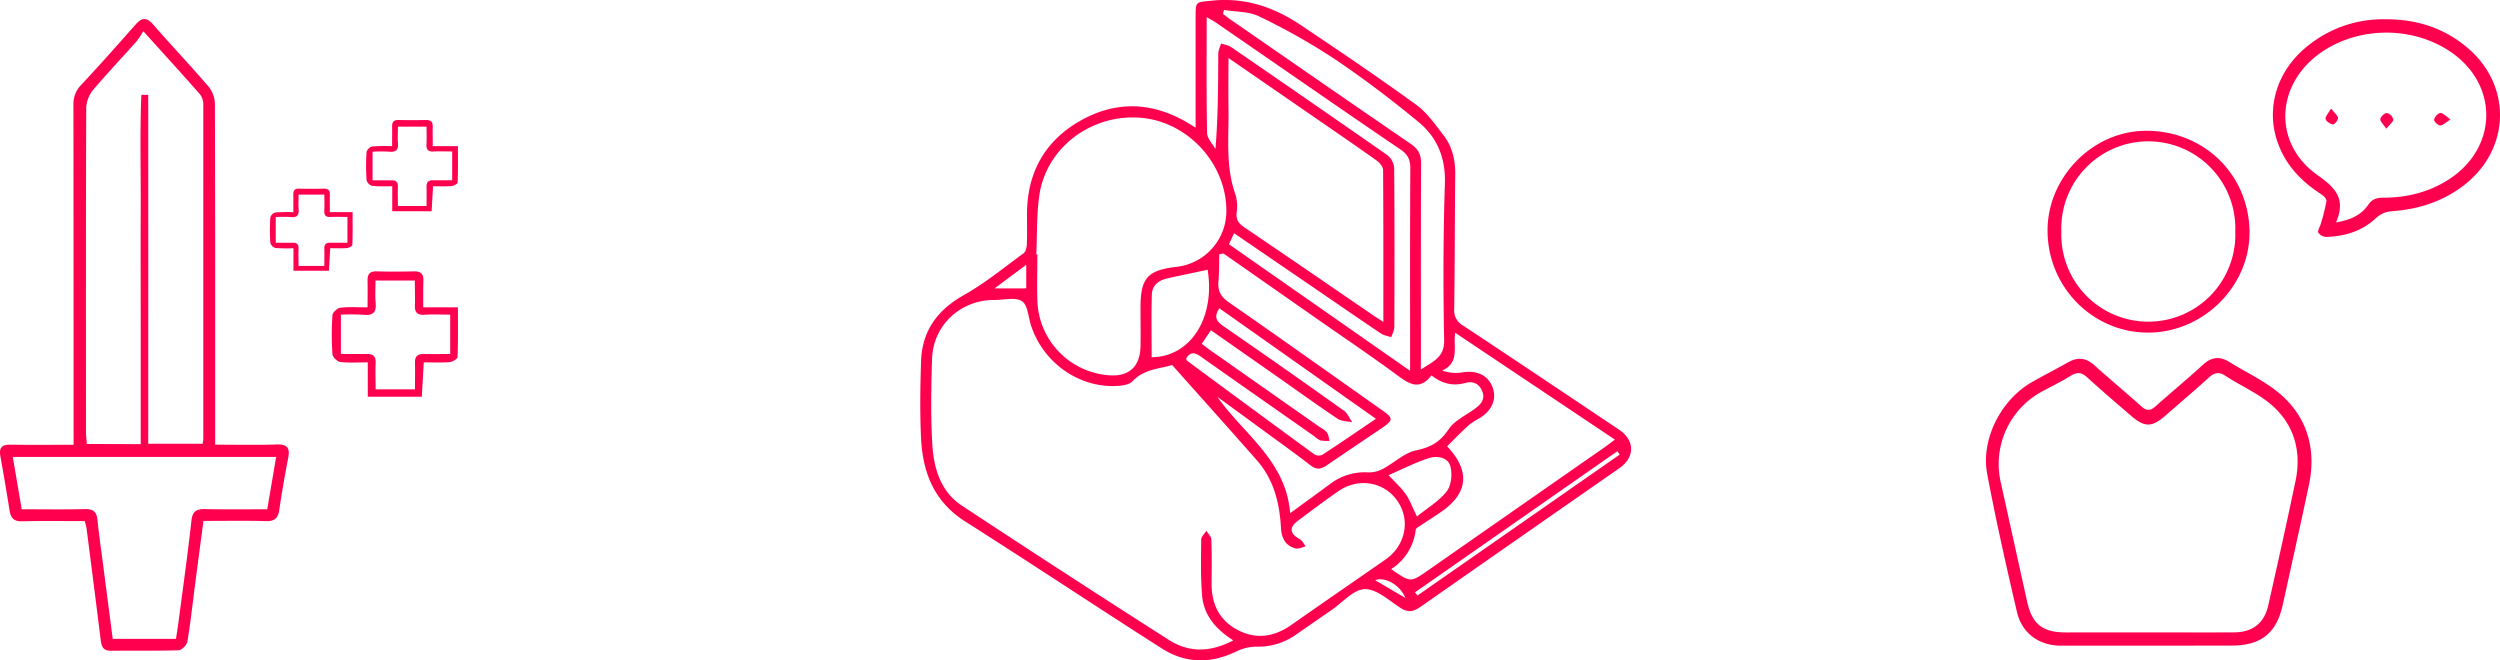 <svg id="Camada_1" data-name="Camada 1" xmlns="http://www.w3.org/2000/svg" viewBox="0 0 1091.81 288.35"><defs><style>.cls-1{fill:#ff004f;}</style></defs><title>contact</title><path class="cls-1" d="M79,258.17c-9.3,0-18.29-.16-27.27.08-3.65.1-5-1.38-5.55-4.73-1.23-7.89-2.59-15.77-4-23.62-.68-3.73.59-5.18,4.42-5.11,9,.16,17.92.05,27.55.05v-6.27q0-71-.07-142a11.85,11.85,0,0,1,3.37-8.89c8.07-8.63,15.92-17.48,23.74-26.34,2.67-3,4.77-3.41,7.65-.11,8,9.15,16.36,18,24.27,27.21a12.45,12.45,0,0,1,2.75,7.46c.16,47.49.12,95,.12,142.46v6.43c9.26,0,18.05.21,26.82-.09,4.6-.15,5.95,1.44,5.09,5.84-1.46,7.51-2.8,15.06-3.89,22.63-.52,3.64-2,5.12-5.81,5-9-.24-17.95-.08-27.33-.08-1.33,10.09-2.61,19.8-3.88,29.52-1,7.76-1.82,15.55-3.15,23.25-.26,1.48-2.48,3.68-3.86,3.72-9.82.32-19.66.09-29.49.22-3.78,0-4.19-2.24-4.55-5.14-2-16.19-4.07-32.37-6.15-48.55A29,29,0,0,0,79,258.17Zm24.46-33.6V173.5c0-17.16-.07-34.33,0-51.49.09-16.65-.41-33.33.28-50l3,0q.06,76.24,0,152.38H130.5a19.79,19.79,0,0,0,.3-2.3q0-73,0-146a7.28,7.28,0,0,0-1.57-4.45c-7.79-8.86-15.75-17.58-24.65-27.44a37.21,37.21,0,0,1-2.91,4.43c-6.31,7.09-12.88,14-19,21.23a13.39,13.39,0,0,0-3,7.87c-.18,47.16-.13,94.31-.11,141.47,0,1.74.24,3.48.37,5.28ZM158.72,253l3.89-22.85H47.6L51.49,253c9.38,0,18.51.15,27.62-.08,3.61-.09,5.1,1.19,5.46,4.69.66,6.46,1.59,12.88,2.43,19.32,1.4,10.84,2.81,21.68,4.24,32.66h27.63c.39-2.62.8-5.05,1.12-7.5,1.92-14.69,4-29.36,5.62-44.09.47-4.25,2.3-5.17,6.11-5.08C140.53,253.14,149.35,253,158.72,253Z" transform="translate(-42.01 -30.59)"/><path class="cls-1" d="M226.83,164.8H242c0,7.54.12,14.63-.16,21.71,0,.82-2.23,2.11-3.5,2.22-3.6.3-7.24.11-11.26.11l-.85,15h-23.6v-15c-4.43,0-8.25.3-12-.16-1.32-.16-3.35-2.14-3.43-3.4a129.53,129.53,0,0,1,0-17c.08-1.22,2.12-3.14,3.42-3.3,3.73-.45,7.55-.16,11.91-.16,0-4.25.08-7.88,0-11.5-.09-2.85.81-4.32,4-4.22,5.49.17,11,.12,16.48,0,2.78,0,3.94,1.17,3.91,3.88C226.79,156.8,226.83,160.57,226.83,164.8Zm-3.66-11.68H206c0,3.33-.23,6.47.06,9.56.37,4-.84,5.84-5.17,5.39a98.76,98.76,0,0,0-10-.07v17.17c3.93,0,7.56.08,11.17,0,3-.09,4.18,1.14,4,4.16-.18,3.74,0,7.49,0,11.28h17.17c0-4,.1-7.77,0-11.54-.09-2.79,1.12-3.93,3.84-3.88,3.77.07,7.55,0,11.55,0V168c-3.92,0-7.55-.19-11.16.05-3.36.23-4.42-1.16-4.24-4.34C223.31,160.28,223.17,156.83,223.17,153.12Z" transform="translate(-42.01 -30.59)"/><path class="cls-1" d="M186.07,123.24H196c0,4.94.08,9.59-.11,14.23,0,.54-1.46,1.38-2.29,1.45-2.36.2-4.75.07-7.38.07l-.56,9.83H170.17V139a65.92,65.92,0,0,1-7.85-.11,3.3,3.3,0,0,1-2.25-2.23,84.9,84.9,0,0,1,0-11.12,3.25,3.25,0,0,1,2.24-2.16,67.46,67.46,0,0,1,7.8-.1c0-2.79.06-5.16,0-7.54-.06-1.87.53-2.83,2.61-2.76,3.6.11,7.2.08,10.8,0,1.82,0,2.59.77,2.56,2.54C186,118,186.07,120.47,186.07,123.24Zm-2.4-7.66H172.42c0,2.18-.15,4.24,0,6.27.24,2.63-.55,3.83-3.39,3.53a64.73,64.73,0,0,0-6.59,0V136.6c2.58,0,5,.05,7.32,0,2-.06,2.74.75,2.64,2.73-.12,2.45,0,4.91,0,7.39h11.25c0-2.62.06-5.1,0-7.56-.06-1.83.74-2.58,2.52-2.55,2.47,0,4.95,0,7.57,0V125.34c-2.57,0-5-.12-7.31,0-2.2.15-2.9-.76-2.78-2.84C183.76,120.28,183.67,118,183.67,115.59Z" transform="translate(-42.01 -30.59)"/><path class="cls-1" d="M231,94.41h11c0,5.49.09,10.65-.12,15.81,0,.6-1.62,1.54-2.55,1.62-2.62.22-5.27.08-8.2.08l-.62,10.92H213.31V111.9a73.22,73.22,0,0,1-8.72-.12,3.66,3.66,0,0,1-2.5-2.48,94.31,94.31,0,0,1,0-12.35,3.61,3.61,0,0,1,2.49-2.4,74.93,74.93,0,0,1,8.67-.12c0-3.1.06-5.74,0-8.37-.06-2.08.59-3.14,2.9-3.07,4,.12,8,.09,12,0,2,0,2.87.86,2.84,2.82C230.94,88.58,231,91.33,231,94.41Zm-2.67-8.51H215.8c0,2.43-.17,4.71,0,7,.27,2.92-.62,4.25-3.77,3.93a71.91,71.91,0,0,0-7.31,0v12.5c2.86,0,5.5.06,8.13,0,2.17-.07,3,.83,2.94,3-.13,2.72,0,5.45,0,8.21h12.5c0-2.91.07-5.66,0-8.4-.07-2,.82-2.86,2.79-2.83,2.75,0,5.5,0,8.41,0V96.74c-2.85,0-5.5-.14-8.13,0-2.45.17-3.22-.85-3.09-3.16C228.41,91.12,228.3,88.61,228.3,85.91Z" transform="translate(-42.01 -30.59)"/><path class="cls-1" d="M564.16,86.33c0-16.64,0-32.43,0-48.22,0-7.11.07-6.51,7.18-7.24,14.38-1.47,27,2.8,38.64,10.6,17,11.39,33.93,22.85,50.49,34.84,4.73,3.42,8.28,8.6,11.94,13.32,3.78,4.87,5.19,10.66,5.13,16.88-.19,19.65-.18,39.31-.44,59a7.53,7.53,0,0,0,3.87,7.26c22.78,15.06,45.44,30.29,68.13,45.48,6.93,4.64,7,12,.16,16.78q-43.46,30.24-86.87,60.56c-3.17,2.22-5.51,2.63-8.87.42-5-3.26-10.39-8.26-15.51-8.13-4.89.12-9.66,5.83-14.46,9.12-5.36,3.67-10.67,7.4-16,11.07A28.43,28.43,0,0,1,591.07,313a20.49,20.49,0,0,0-8.74,1.91c-11.23,5.57-22.37,5.6-32.85-1.08-28.77-18.34-57.19-37.24-86-55.54-13.55-8.6-18.5-21.37-19.22-36.3-.54-11.14-.37-22.33,0-33.48.39-13.3,7-22.47,18.7-29.06,9.21-5.19,17.53-12,26.11-18.29.94-.69,1.33-2.59,1.39-4,.17-4.33.06-8.66.07-13,0-18.22,7.86-32.25,23.7-41.07,15.69-8.74,31.57-7.87,47,1.44Zm16.44,223.93c-7.79-5-12.92-11.12-13.61-19.64-.66-8.11-.47-16.3-.38-24.45,0-1.26,1.49-2.51,2.28-3.76.75,1.26,2.11,2.5,2.15,3.79.23,6.32.16,12.66.1,19-.1,9.09,3.32,16.33,11.52,20.58s16,2.87,23.47-2.37c13.61-9.58,27.36-19,41-28.49,8.69-6.07,10.93-17.07,5.28-25.39-5.83-8.58-17.08-10.55-26-4.36-6,4.18-11.89,8.56-17.75,13-3.75,2.8-3.26,5.63.94,7.83,1.13.59,1.77,2.12,2.64,3.21-1.49.33-3.11,1.22-4.43.88-4.52-1.15-6.13-4.64-6.37-9-.6-10.87-3.16-21.11-10.54-29.5-12.15-13.82-24.45-27.5-37-41.61-5.18,1.71-12.19,1.62-17.29,7.12-1.51,1.63-4.9,2-7.46,2.07-16.33.59-31.53-10.36-36.8-26.24-1.24-3.75-1.45-9.13-4-10.8-3-1.9-8-.5-12.21-.53h-1c-14.28.52-25.64,11.42-26.08,25.77-.39,12.48-.63,25,.13,37.46.63,10.29,3.64,20.44,12.8,26.52Q506.94,281,552.4,310C561.16,315.65,570.56,315.55,580.61,310.27Zm-86-168.58.45,0c0,6.66-.22,13.33,0,20a33.74,33.74,0,0,0,30.52,32.74c9.17,1,14.36-3.43,14.53-12.58.1-5.66,0-11.32,0-17,0-12.77,3.07-16.24,15.61-17.7a24.51,24.51,0,0,0,21.89-24.43c0-20.46-16.47-38.61-36.81-40.63C519.36,80,499.34,94.46,496,115.33,494.67,124,495,132.89,494.59,141.69Zm83.92-85.75c0,8.11-.11,14.9,0,21.68.24,12.73-1.41,25.6,3.07,38a18.48,18.48,0,0,1,.48,7.92c-.33,3.12,1,4.73,3.42,6.38,18.6,12.58,37.11,25.3,55.66,38,1.43,1,2.9,1.9,5,3.28,0-22.77.05-44.56-.12-66.35,0-1.4-1.49-3.19-2.78-4.12-8.8-6.28-17.73-12.38-26.63-18.52ZM674,225.5c10.26,10.88,9.13,20.42-2.47,28.54-2.86,2-5.83,3.84-8.72,5.8-.94.64-2.43,1.35-2.53,2.18a23.51,23.51,0,0,1-10.7,17.11c8.45,5.93,8.44,5.9,16.24.45q38.47-26.86,77-53.69c1.42-1,2.78-2.07,4.45-3.32l-69.73-46.65c-1,6.18,2.12,12.93-5.68,16.5a17.59,17.59,0,0,0,8.3.87c6.3-1.15,11.19.79,13.42,5.78,2.32,5.2.42,10.38-5.17,14a34.52,34.52,0,0,0-4.63,2.93C680.34,219.08,677.18,222.34,674,225.5Zm-97.61-84.17-1.9.28c-.1,4,0,8-.36,12s1.07,6.59,4.52,9c22.43,15.57,44.68,31.41,67,47.16,4.9,3.46,4.9,4.33-.09,7.72-8,5.43-16,10.76-24,16.24-2.45,1.69-4.46,2.2-7.12.15-7.53-5.78-15.25-11.31-22.91-16.92q-8.94-6.55-17.9-13.07c11.53,16.36,30,27.83,31.83,50.82,6.5-4.75,12-8.74,17.5-12.8a25,25,0,0,1,16.84-5,13,13,0,0,0,6.39-1.7c4.82-2.56,9.16-6.88,14.23-7.93,6.39-1.32,10.56-3.67,14.22-9.2,2.58-3.9,7.7-6.12,11.66-9.12,2.53-1.92,4.48-4.11,3-7.61-1.4-3.32-4.1-4.41-7.33-3.52-5.42,1.5-10.16.35-14.81-3.31-5.22,6.85-9.87,3.68-15.15-.21-11.39-8.4-23.13-16.3-34.74-24.41ZM662.51,192c5.35-3.61,10.33-5.26,10.19-12.77-.43-22.81-.42-45.64.33-68.44.37-11.2-3.35-20.19-11.5-26.91-11.77-9.71-24-19-36.64-27.51A282.57,282.57,0,0,0,592,37.79c-4.53-2.22-10.27-2-15.46-2.85l-.41,1.72c1.28,1,2.52,2,3.84,2.86,26,18,52,36,78.1,53.87,3.29,2.25,4.58,4.61,4.56,8.55-.14,28-.08,56-.08,84Zm-4.67.53v-6c0-27.49-.08-55,.09-82.46,0-3.76-1.08-6-4.2-8.13C626.78,77.63,600,59,573.12,40.52c-1.15-.8-2.42-1.44-4.12-2.44,0,17.28-.15,33.92.17,50.54,0,2.37,2.38,4.71,3.65,7.06C574,81.41,574,67.76,574.06,54.1c0-1.51.79-3,1.22-4.51,1.49.51,3.18.72,4.42,1.58q34.17,23.46,68.18,47.15a8,8,0,0,1,3,5.58c.2,23.15.16,46.31.07,69.46,0,1.5-.87,3-1.33,4.49-1.5-.51-3.2-.73-4.47-1.58-9.95-6.68-19.81-13.49-29.7-20.26l-34.49-23.57-2.24,4.82Zm-83.31-27.31c-2.38,3.63-1.45,5.6,1.66,7.74q26.53,18.28,52.75,37c1.6,1.14,2.44,3.35,3.63,5.06-2.14-.48-4.66-.41-6.37-1.54-8-5.34-15.86-11-23.77-16.56l-31.58-22.11-4,5.93c1.39,1.06,2.66,2.1,4,3q23.51,16.51,47,33c1.23.86,2.7,1.53,3.6,2.66.77,1,.86,2.47,1.26,3.74a19.5,19.5,0,0,1-4-.19,8.72,8.72,0,0,1-2.47-1.66c-16.63-11.67-33.29-23.29-49.86-35-2.72-1.93-4.62-2-6.37.86.19.45.23.86.45,1Q588.21,208.68,616,229a3.84,3.84,0,0,0,3.47.23c7.75-5.05,15.39-10.29,23.44-15.74Zm-5.1-16.82c-5.9,1.25-11.82,2.47-17.72,3.79-3.77.84-6.56,3.08-6.67,7.06-.24,9.12-.08,18.24-.08,27.36C562.14,186.41,572.76,169.25,569.42,148.45Zm91.43,107.73c4.56-3.71,9.63-6.68,13-11,2-2.61,2.48-7.63,1.54-11-1.09-3.89-5.9-4.58-9.39-3.46-6,1.94-11.65,4.86-17.59,7.43,3.14,3.4,5.65,5.61,7.5,8.28S658.9,252.3,660.85,256.19Zm-.91,33.16,1.08,1.39,88.33-61.55-1-1.49ZM490.19,146.23l-13.84,10.32h13.84ZM642.59,284l13.15,7.72C653.58,286.06,646.7,282.28,642.59,284Z" transform="translate(-42.01 -30.59)"/><path class="cls-1" d="M980.25,312.58c-12.68,0-25.37,0-38.05,0-9.61,0-17.15-5.32-19.34-14.74-4.66-20-9.21-40.11-13-60.32-2.84-15.08,6.06-32.34,19.45-40,5.25-3,10.64-5.74,15.91-8.71,4.17-2.35,7.8-2,11.42,1.27,6.75,6.07,13.75,11.86,20.49,17.94,2.3,2.07,4,2.08,6.28,0,6.88-6.14,14-12,20.8-18.24,3.65-3.31,7.26-3.7,11.35-1.14,7.78,4.86,16.46,8.73,23.14,14.8,11.36,10.31,14.85,24,11.65,39.08-3.71,17.47-7.58,34.9-11.44,52.33-2.73,12.32-9.55,17.68-22.32,17.68Zm-.09-5.82c12.54,0,25.08.08,37.61,0,8-.07,13.1-4,14.85-11.8,4.08-18.11,8.13-36.23,11.92-54.4,2.6-12.46-.41-23.94-9.72-32.45-6-5.51-14-8.88-21-13.44-2.86-1.87-4.82-1.31-7.17.83-6.18,5.62-12.55,11-18.85,16.52-6,5.23-9.14,5.29-15.05.19-6.44-5.55-12.92-11.06-19.19-16.79-2.42-2.22-4.37-2.47-7.18-.73-4.28,2.65-8.84,4.84-13.26,7.26a36,36,0,0,0-17.49,38.59q5.84,26.36,11.66,52.72c2.18,9.89,6.66,13.51,16.92,13.53C956.23,306.78,968.19,306.76,980.16,306.76Z" transform="translate(-42.01 -30.59)"/><path class="cls-1" d="M1083.64,39c13.75-.06,25.44,3.75,35.5,12.05,20,16.5,19.48,44.49-1,60.39-9.44,7.32-20.23,10.63-32,11.44a10.8,10.8,0,0,0-6.18,2.71c-6.25,5.88-13.74,8.24-22,8.47a4.48,4.48,0,0,1-3.48-1.86c-.43-.82.63-2.38,1-3.64a83.18,83.18,0,0,0,2.56-10.23c.13-1-1.59-2.47-2.78-3.24-8.59-5.58-15.26-12.77-18.63-22.56-5.17-15-.11-31.16,13-41.72A52.28,52.28,0,0,1,1083.64,39Zm-21.42,88.72c6.52-1.12,11-3.29,14-7.62,1.72-2.49,3.61-3.16,6.44-3.17,10.26,0,19.94-2.29,28.73-7.93,21.5-13.82,22-41.34.92-55.73-16.73-11.43-40.51-11.22-57,.5-19.57,13.94-20.65,39.49-1.24,53.26C1061.93,112.55,1066.66,117.39,1062.22,127.72Z" transform="translate(-42.01 -30.59)"/><path class="cls-1" d="M1024.43,131.37c.46,23.66-19.68,44.16-43.72,44.48s-43.91-19.09-44.48-43.58c-.55-23.46,18.89-44,42.1-44.54C1003.79,87.16,1023.93,106.22,1024.43,131.37Zm-6.22.29a38,38,0,1,0-75.95.07,38,38,0,1,0,75.95-.07Z" transform="translate(-42.01 -30.59)"/><path class="cls-1" d="M1084.14,86.82c-1.28-2-2.72-3.23-2.58-4.26s1.9-2.67,2.87-2.62a4,4,0,0,1,2.78,2.78C1087.28,83.77,1085.67,84.91,1084.14,86.82Z" transform="translate(-42.01 -30.59)"/><path class="cls-1" d="M1112.2,82.75c-2.12,1.32-3.33,2.66-4.5,2.62-1,0-2.81-1.84-2.67-2.55.23-1.17,1.68-2.8,2.74-2.9S1110.1,81.32,1112.2,82.75Z" transform="translate(-42.01 -30.59)"/><path class="cls-1" d="M1060,78c1.54,1.95,3,3,3.07,4.13.09.92-1.55,2.9-2.2,2.81-1.23-.18-3-1.33-3.22-2.39S1058.79,80.22,1060,78Z" transform="translate(-42.01 -30.59)"/></svg>